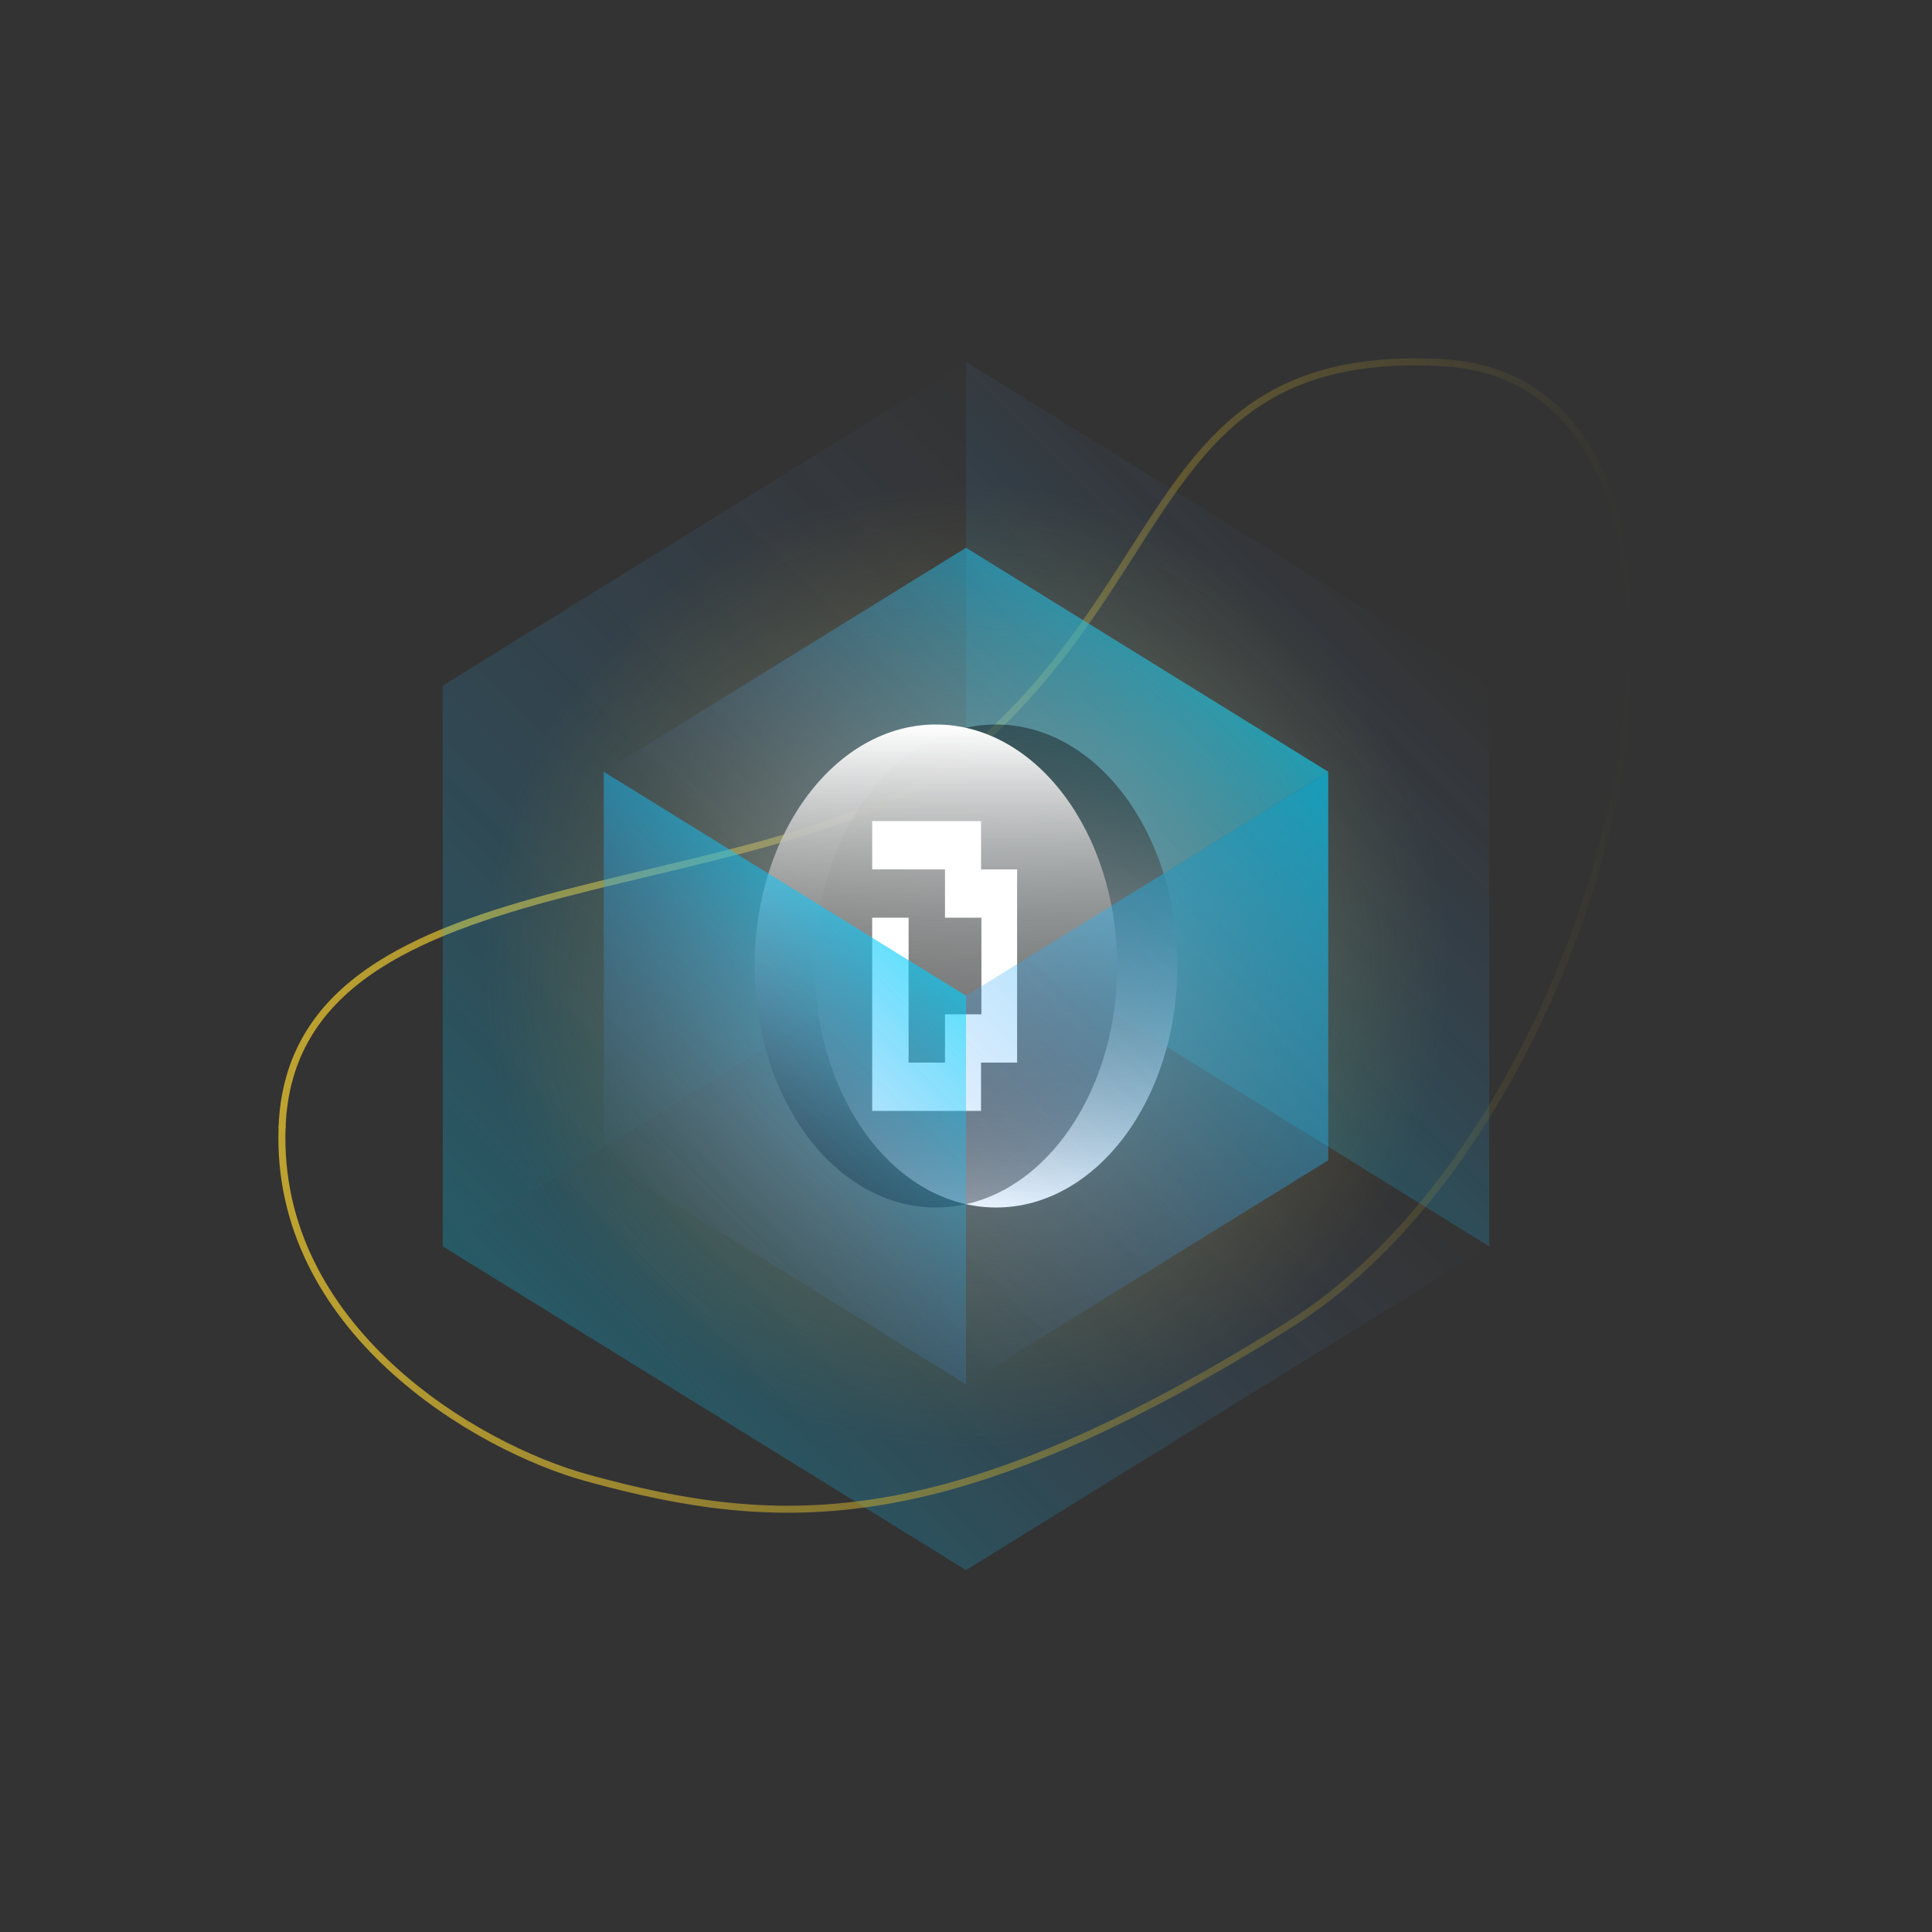 <?xml version="1.0" encoding="utf-8"?>
<!-- Generator: Adobe Illustrator 23.0.1, SVG Export Plug-In . SVG Version: 6.00 Build 0)  -->
<svg version="1.1" id="Laag_1" xmlns="http://www.w3.org/2000/svg" xmlns:xlink="http://www.w3.org/1999/xlink" x="0px" y="0px"
	 viewBox="0 0 552 552" style="enable-background:new 0 0 552 552;" xml:space="preserve">
<rect x="0" y="0" width="552" height="552" fill="#333333" stroke="none"/>
<style type="text/css">
	.st0{fill:none;stroke:url(#SVGID_1_);stroke-width:2;stroke-linecap:round;stroke-miterlimit:10;}
	.st1{opacity:0.5;}
	.st2{opacity:0.5;fill:url(#SVGID_2_);enable-background:new    ;}
	.st3{opacity:0.5;fill:url(#SVGID_3_);enable-background:new    ;}
	.st4{opacity:0.5;fill:url(#SVGID_4_);enable-background:new    ;}
	.st5{opacity:0.8;}
	.st6{opacity:0.8;fill:url(#SVGID_5_);enable-background:new    ;}
	.st7{fill:url(#SVGID_6_);}
	.st8{fill:url(#SVGID_7_);}
	.st9{fill:url(#SVGID_8_);}
	.st10{fill:#FFFFFF;}
	.st11{opacity:0.8;fill:url(#SVGID_9_);enable-background:new    ;}
	.st12{opacity:0.8;fill:url(#SVGID_10_);enable-background:new    ;}
	.st13{fill:none;stroke:url(#SVGID_11_);stroke-width:2;stroke-linecap:round;stroke-miterlimit:10;}
</style>
<linearGradient id="SVGID_1_" gradientUnits="userSpaceOnUse" x1="79.572" y1="337.011" x2="464.91" y2="337.011" gradientTransform="matrix(1 0 0 -1 0 549.732)">
	<stop  offset="0" style="stop-color:#BFA330"/>
	<stop  offset="1" style="stop-color:#BFA330;stop-opacity:0"/>
</linearGradient>
<path class="st0" d="M80.6,322c3-80.9,144.3-59.9,200.3-110.5c56-50.6,51-112.1,131-107.9c31,1.6,47.6,24.4,52.5,56.5"/>
<g class="st1">
	
		<linearGradient id="SVGID_2_" gradientUnits="userSpaceOnUse" x1="301.821" y1="420.556" x2="100.679" y2="219.412" gradientTransform="matrix(1 0 0 -1 0 549.732)">
		<stop  offset="0" style="stop-color:#5B8BF5;stop-opacity:0"/>
		<stop  offset="1" style="stop-color:#00D0FD"/>
	</linearGradient>
	<path class="st2" d="M126.5,356.1V195.9L276,103.4v160.3L126.5,356.1z"/>
</g>
<g class="st1">
	
		<linearGradient id="SVGID_3_" gradientUnits="userSpaceOnUse" x1="350.75" y1="268.341" x2="201.25" y2="118.841" gradientTransform="matrix(1 0 0 -1 0 549.732)">
		<stop  offset="0" style="stop-color:#5B8BF5;stop-opacity:0"/>
		<stop  offset="1" style="stop-color:#00D0FD"/>
	</linearGradient>
	<path class="st3" d="M425.5,356.1L276,448.6l-149.5-92.5L276,263.6L425.5,356.1z"/>
</g>
<g class="st1">
	
		<linearGradient id="SVGID_4_" gradientUnits="userSpaceOnUse" x1="405.07" y1="374.303" x2="296.43" y2="265.665" gradientTransform="matrix(1 0 0 -1 0 549.732)">
		<stop  offset="0" style="stop-color:#5B8BF5;stop-opacity:0"/>
		<stop  offset="1" style="stop-color:#00D0FD"/>
	</linearGradient>
	<path class="st4" d="M425.5,356.1L276,263.6V103.4l149.5,92.5V356.1z"/>
</g>
<g class="st5">
	
		<linearGradient id="SVGID_5_" gradientUnits="userSpaceOnUse" x1="224.25" y1="277.469" x2="327.75" y2="380.969" gradientTransform="matrix(1 0 0 -1 0 549.732)">
		<stop  offset="0" style="stop-color:#5B8BF5;stop-opacity:0"/>
		<stop  offset="1" style="stop-color:#00D0FD"/>
	</linearGradient>
	<path class="st6" d="M172.5,220.5l103.5-64l103.5,64l-103.5,64L172.5,220.5z"/>
</g>
<radialGradient id="SVGID_6_" cx="203.514" cy="347.211" r="1" gradientTransform="matrix(138 0 0 -138 -27809 48191.055)" gradientUnits="userSpaceOnUse">
	<stop  offset="0" style="stop-color:#FFFFFF;stop-opacity:0.5"/>
	<stop  offset="1" style="stop-color:#BFA330;stop-opacity:0"/>
</radialGradient>
<path class="st7" d="M276,414c76.2,0,138-61.8,138-138s-61.8-138-138-138s-138,61.8-138,138S199.8,414,276,414z"/>
<linearGradient id="SVGID_7_" gradientUnits="userSpaceOnUse" x1="284.625" y1="204.732" x2="284.625" y2="342.732" gradientTransform="matrix(1 0 0 -1 0 549.732)">
	<stop  offset="0" style="stop-color:#FFFFFF"/>
	<stop  offset="1" style="stop-color:#000000;stop-opacity:0.4"/>
</linearGradient>
<path class="st8" d="M284.6,345c28.6,0,51.8-30.9,51.8-69s-23.2-69-51.8-69s-51.8,30.9-51.8,69S256,345,284.6,345z"/>
<linearGradient id="SVGID_8_" gradientUnits="userSpaceOnUse" x1="267.375" y1="342.732" x2="267.375" y2="204.732" gradientTransform="matrix(1 0 0 -1 0 549.732)">
	<stop  offset="0" style="stop-color:#FFFFFF"/>
	<stop  offset="1" style="stop-color:#000000;stop-opacity:0.4"/>
</linearGradient>
<path class="st9" d="M267.4,345c28.6,0,51.8-30.9,51.8-69s-23.2-69-51.8-69s-51.8,30.9-51.8,69S238.8,345,267.4,345z"/>
<path class="st10" d="M280.3,248.4v-13.8h-20.7h-10.4v13.8h10.4H270v13.8h10.4v27.6H270v13.8h-10.4v-41.4h-10.4v41.4v13.8h31.1
	v-13.8h10.3v-13.8v-41.4H280.3z"/>
<g class="st5">
	
		<linearGradient id="SVGID_9_" gradientUnits="userSpaceOnUse" x1="258.121" y1="172.083" x2="397.379" y2="311.341" gradientTransform="matrix(1 0 0 -1 0 549.732)">
		<stop  offset="0" style="stop-color:#5B8BF5;stop-opacity:0"/>
		<stop  offset="1" style="stop-color:#00D0FD"/>
	</linearGradient>
	<path class="st11" d="M379.5,220.5v111l-103.5,64v-111L379.5,220.5z"/>
</g>
<g class="st5">
	
		<linearGradient id="SVGID_10_" gradientUnits="userSpaceOnUse" x1="186.641" y1="204.103" x2="261.859" y2="279.32" gradientTransform="matrix(1 0 0 -1 0 549.732)">
		<stop  offset="0" style="stop-color:#5B8BF5;stop-opacity:0"/>
		<stop  offset="1" style="stop-color:#00D0FD"/>
	</linearGradient>
	<path class="st12" d="M172.5,220.5l103.5,64v111l-103.5-64V220.5z"/>
</g>
<linearGradient id="SVGID_11_" gradientUnits="userSpaceOnUse" x1="79.513" y1="254.034" x2="466.548" y2="254.034" gradientTransform="matrix(1 0 0 -1 0 549.732)">
	<stop  offset="0" style="stop-color:#BFA330"/>
	<stop  offset="1" style="stop-color:#BFA330;stop-opacity:0"/>
</linearGradient>
<path class="st13" d="M464.5,160.2C475,228,434,337.5,368.2,378.6c-97,60.6-144.8,58.9-200.3,43.7c-32.1-8.8-89.5-42.8-87.3-100.3"
	/>
</svg>
